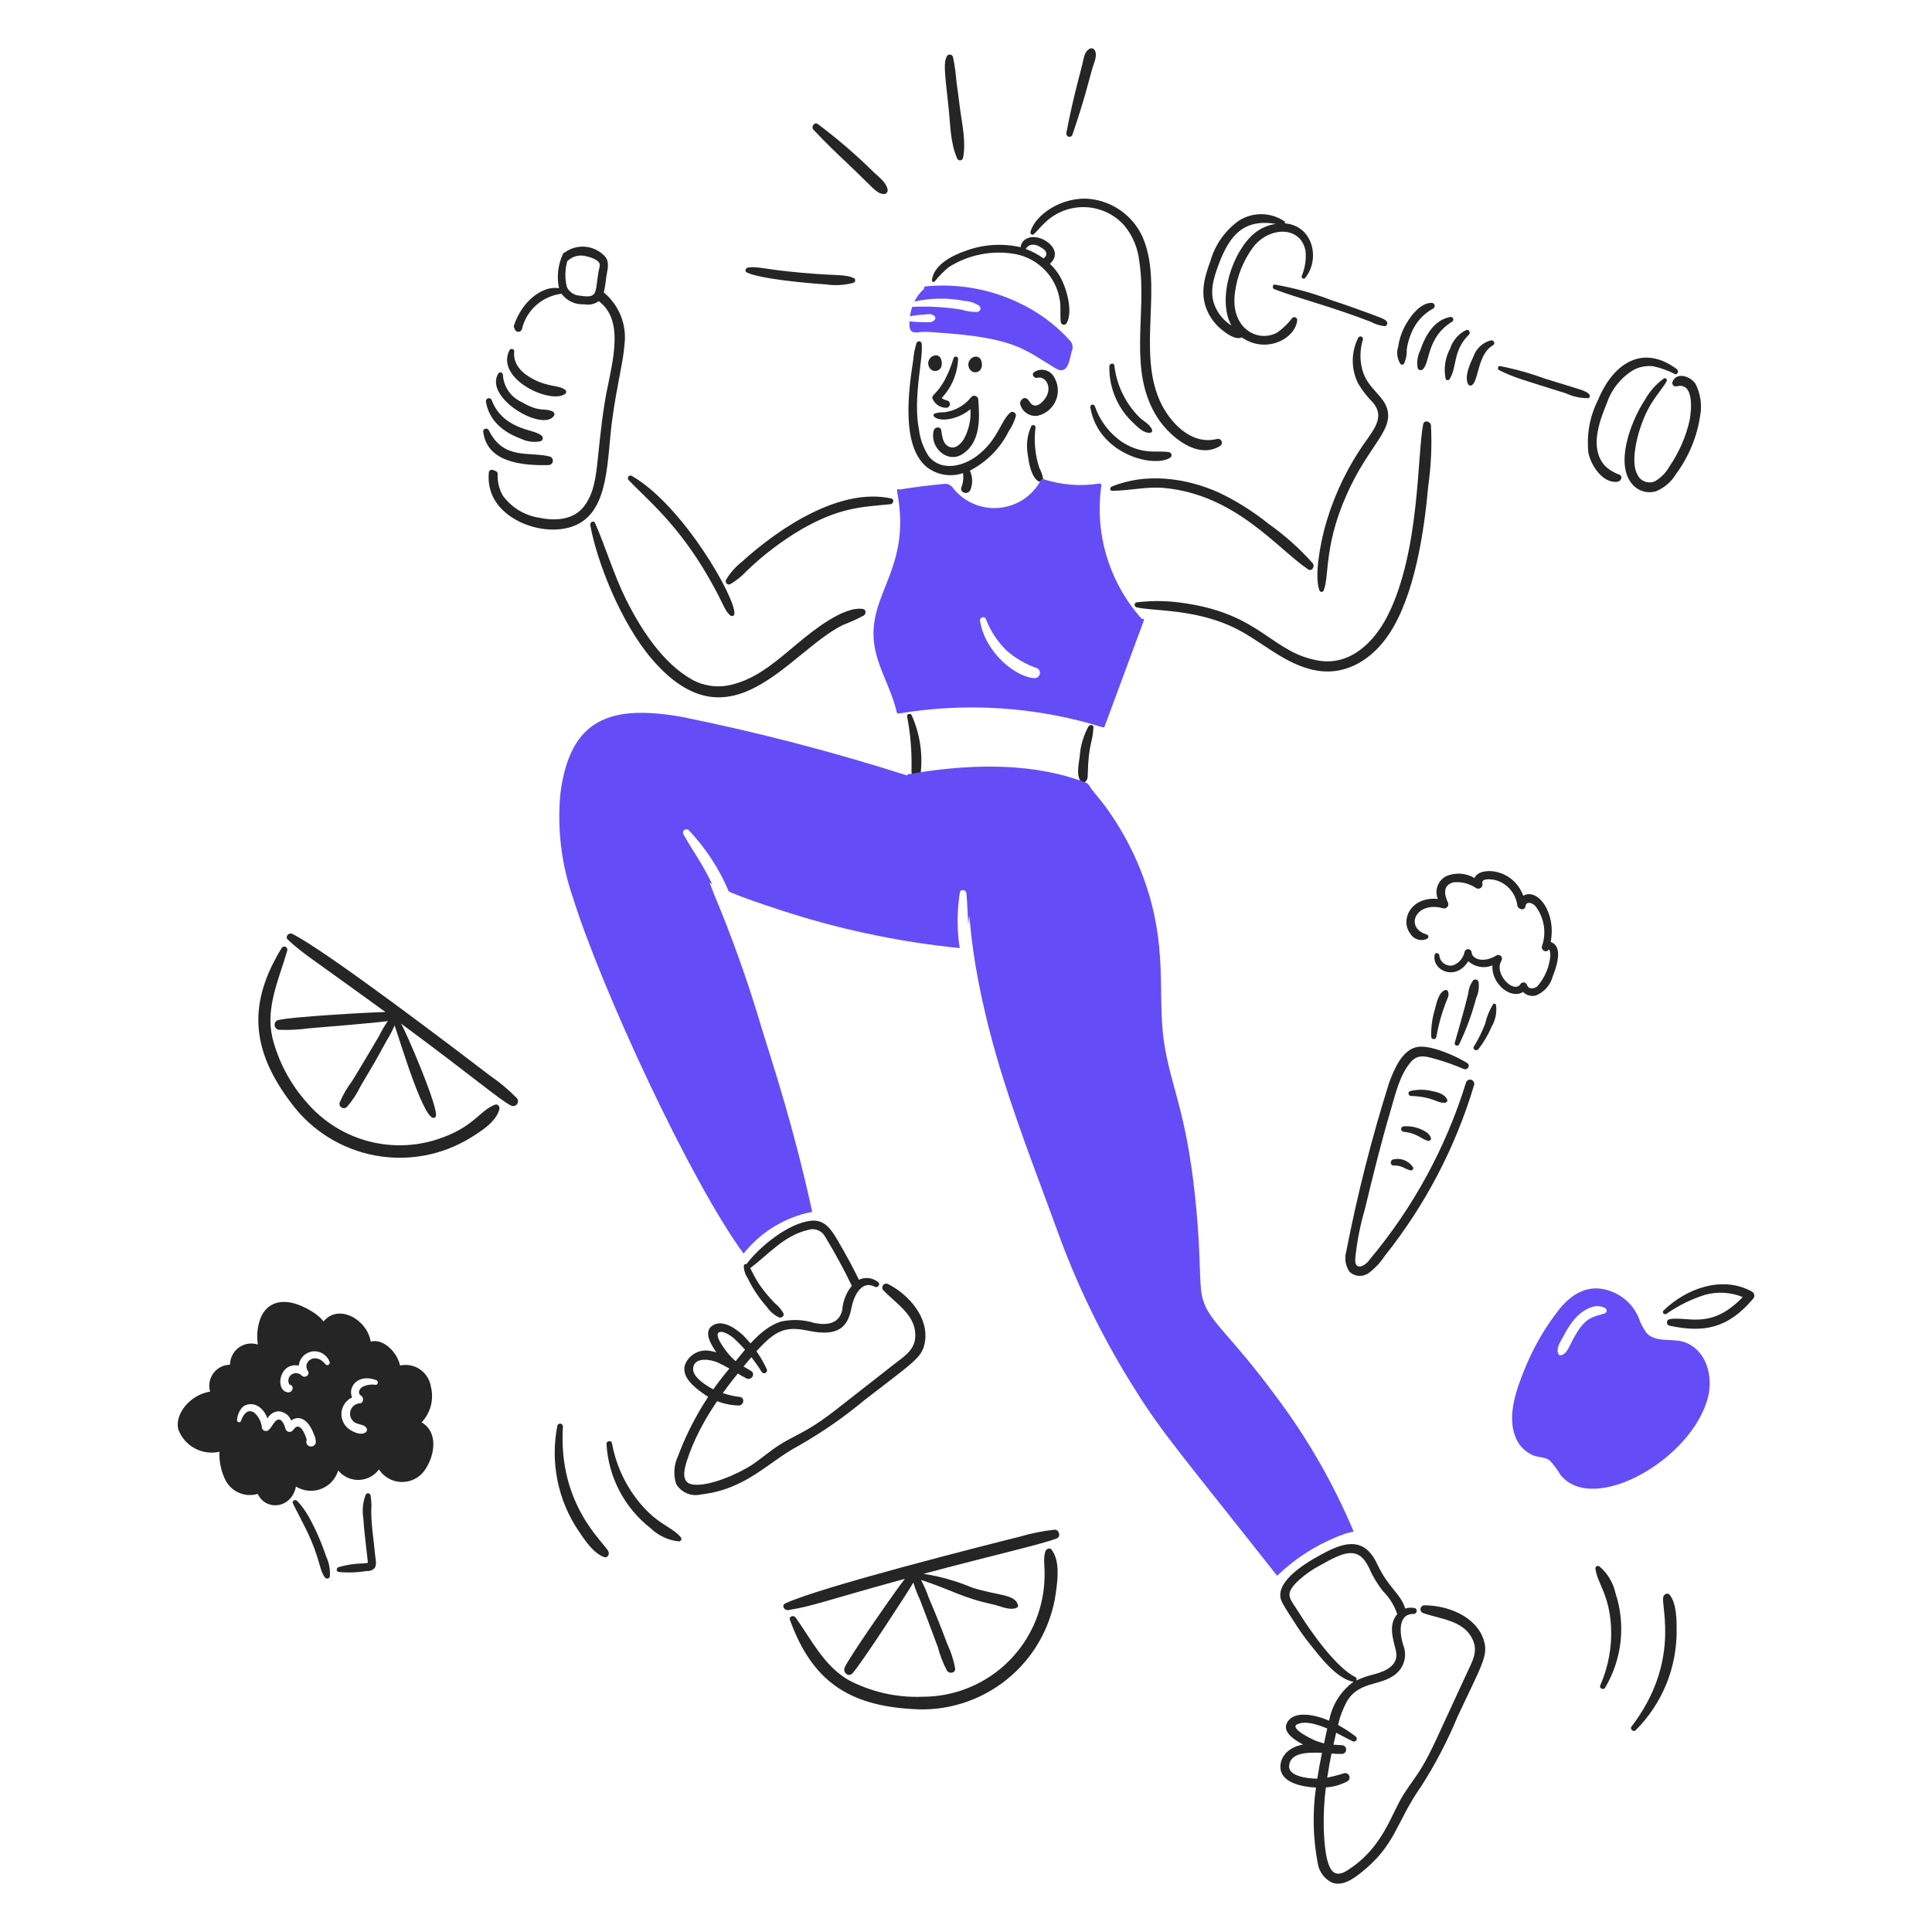 <svg width="120" height="120" viewBox="0 0 120 120" fill="none" xmlns="http://www.w3.org/2000/svg">
<path d="M62.722 25.647C62.109 26.239 61.972 27.327 60.688 28.31C59.827 28.966 58.468 29.311 57.688 28.343C57.359 27.843 57.151 27.274 57.078 26.68C56.684 24.643 57.378 22.203 57.244 21.32C57.234 21.288 57.216 21.261 57.191 21.239C57.167 21.218 57.136 21.205 57.104 21.201C57.072 21.197 57.039 21.202 57.01 21.216C56.98 21.23 56.956 21.252 56.939 21.28C56.824 21.619 56.753 21.971 56.727 22.327C56.421 24.301 55.968 27.7 57.567 29.012C57.881 29.256 58.25 29.417 58.642 29.483C59.034 29.548 59.436 29.515 59.812 29.387C59.858 29.683 59.824 29.986 59.714 30.265C59.594 30.625 60.145 30.762 60.277 30.417C60.352 30.227 60.387 30.024 60.381 29.821C60.375 29.617 60.327 29.417 60.241 29.232C61.29 28.692 62.139 27.83 62.662 26.772C62.851 26.493 62.997 26.187 63.093 25.864C63.106 25.817 63.104 25.767 63.085 25.721C63.067 25.675 63.034 25.637 62.992 25.612C62.949 25.587 62.9 25.577 62.851 25.584C62.802 25.59 62.757 25.612 62.722 25.647Z" fill="#252525"/>
<path d="M65.438 23.368C65.377 23.269 65.295 23.184 65.2 23.118C65.104 23.052 64.996 23.006 64.882 22.983C64.767 22.96 64.65 22.96 64.536 22.984C64.422 23.008 64.314 23.055 64.219 23.122C64.046 23.26 64.239 23.513 64.425 23.467C64.98 23.328 65.424 24.134 64.862 24.825C64.699 25.026 64.412 25.295 64.142 25.15C63.943 25.043 63.943 24.818 63.711 24.73C63.551 24.67 63.303 24.905 63.373 25.133C63.441 25.359 63.587 25.552 63.785 25.679C63.983 25.806 64.22 25.857 64.453 25.823C64.707 25.765 64.943 25.647 65.141 25.478C65.339 25.309 65.493 25.095 65.59 24.854C65.687 24.612 65.724 24.351 65.697 24.092C65.671 23.833 65.582 23.584 65.438 23.368Z" fill="#252525"/>
<path d="M64.55 29.053C64.288 28.243 64.209 27.385 64.319 26.541C64.318 26.51 64.308 26.48 64.288 26.456C64.269 26.431 64.243 26.414 64.213 26.406C64.183 26.398 64.152 26.399 64.123 26.41C64.094 26.422 64.07 26.442 64.054 26.468C63.803 27.02 63.727 27.635 63.835 28.231C63.901 28.728 64.025 29.531 64.445 29.861C64.565 29.954 64.81 29.914 64.789 29.715C64.743 29.484 64.662 29.261 64.55 29.053Z" fill="#252525"/>
<path d="M57.892 22.996C57.945 23.025 58.004 23.042 58.065 23.045C58.125 23.048 58.186 23.037 58.242 23.014C58.298 22.99 58.348 22.955 58.388 22.909C58.429 22.864 58.458 22.81 58.475 22.751C58.518 22.581 58.5 22.4 58.422 22.241C58.384 22.175 58.325 22.123 58.254 22.095C58.183 22.066 58.105 22.061 58.031 22.082C57.935 22.106 57.849 22.159 57.783 22.232C57.717 22.305 57.674 22.396 57.659 22.493C57.644 22.59 57.658 22.69 57.7 22.779C57.741 22.869 57.808 22.944 57.892 22.996Z" fill="#252525"/>
<path d="M60.383 23.076C60.436 23.105 60.495 23.122 60.556 23.125C60.617 23.128 60.677 23.117 60.733 23.093C60.789 23.07 60.839 23.034 60.88 22.989C60.92 22.943 60.949 22.889 60.966 22.831C61.01 22.66 60.991 22.479 60.913 22.321C60.875 22.254 60.816 22.203 60.745 22.174C60.674 22.145 60.596 22.141 60.522 22.162C60.427 22.186 60.341 22.239 60.275 22.312C60.209 22.385 60.166 22.476 60.151 22.573C60.136 22.67 60.151 22.77 60.192 22.859C60.233 22.949 60.299 23.024 60.383 23.076Z" fill="#252525"/>
<path d="M57.952 24.832C58.03 24.983 58.149 25.11 58.295 25.197C58.441 25.285 58.609 25.331 58.78 25.329C58.834 25.327 58.886 25.306 58.927 25.27C58.967 25.233 58.993 25.183 59.001 25.129C59.008 25.075 58.995 25.02 58.966 24.974C58.937 24.928 58.892 24.894 58.84 24.878C58.711 24.856 58.59 24.801 58.489 24.719C59.113 24.06 59.476 23.195 59.509 22.288C59.508 22.254 59.496 22.221 59.473 22.195C59.451 22.17 59.42 22.153 59.386 22.148C59.353 22.143 59.318 22.151 59.29 22.169C59.261 22.187 59.24 22.215 59.23 22.248C58.481 24.627 57.706 24.423 57.952 24.832Z" fill="#252525"/>
<path d="M58.64 25.607C58.448 25.6 58.255 25.625 58.07 25.68C57.748 25.823 58.31 26.294 59.396 25.912C59.717 25.801 60.016 25.633 60.277 25.415C60.32 26.061 60.177 26.706 59.866 27.275C59.659 27.599 59.299 27.953 58.892 27.719C58.543 27.517 58.52 27.076 58.462 26.719C58.421 26.473 58.066 26.513 58.004 26.719C57.701 27.734 58.819 28.838 59.794 28.196C60.913 27.459 60.856 25.983 60.761 24.817C60.759 24.764 60.74 24.713 60.707 24.672C60.674 24.631 60.629 24.601 60.578 24.587C60.527 24.573 60.473 24.575 60.424 24.594C60.375 24.613 60.333 24.646 60.304 24.691C59.889 25.201 59.293 25.529 58.64 25.607Z" fill="#252525"/>
<path d="M65.81 17.126C65.643 16.854 65.443 16.605 65.213 16.384C66.166 15.537 64.669 14.453 63.848 14.787C63.725 14.828 63.617 14.903 63.536 15.004C63.454 15.106 63.404 15.228 63.391 15.357C63.385 15.357 63.378 15.35 63.371 15.35C62.232 15.095 61.044 15.178 59.951 15.59C59.15 15.869 58.021 16.43 57.884 17.38C57.871 17.473 57.976 17.565 58.056 17.479C58.313 17.161 58.599 16.868 58.911 16.604C60.158 15.807 61.663 15.515 63.118 15.79C63.797 15.931 64.417 16.273 64.899 16.772C65.38 17.27 65.701 17.902 65.818 18.586C65.91 19.056 65.83 19.513 65.884 19.977C65.885 20.02 65.899 20.061 65.925 20.095C65.951 20.128 65.988 20.153 66.029 20.164C66.07 20.175 66.114 20.173 66.153 20.157C66.193 20.141 66.226 20.113 66.248 20.076C66.665 19.358 66.249 17.856 65.81 17.126ZM64.816 16.052C64.477 15.805 64.104 15.606 63.709 15.463C63.775 15.355 63.872 15.27 63.988 15.218C64.094 15.194 64.205 15.193 64.312 15.215C64.42 15.237 64.521 15.281 64.61 15.344C64.755 15.425 64.942 15.529 64.981 15.704C65.028 15.854 64.928 15.96 64.816 16.052Z" fill="#252525"/>
<path d="M75.596 27.263C73.987 27.679 72.635 26.223 72.038 24.892C70.62 21.72 72.3 17.58 70.925 14.628C70.627 14.013 70.179 13.483 69.623 13.086C69.066 12.69 68.419 12.44 67.74 12.36C65.978 12.163 64.266 13.356 64.003 14.414C63.996 14.441 63.998 14.471 64.009 14.497C64.02 14.524 64.04 14.546 64.064 14.56C64.089 14.574 64.118 14.58 64.146 14.576C64.175 14.573 64.201 14.56 64.222 14.54C64.469 14.303 64.673 14.03 64.937 13.798C65.271 13.483 65.664 13.238 66.094 13.078C66.524 12.919 66.982 12.847 67.44 12.868C67.898 12.889 68.347 13.002 68.761 13.2C69.175 13.399 69.544 13.678 69.847 14.023C70.367 14.663 70.687 15.442 70.768 16.262C71.263 19.475 70.009 23.056 71.914 25.976C72.641 27.09 74.37 28.581 75.784 27.698C75.832 27.668 75.867 27.621 75.884 27.566C75.901 27.512 75.897 27.453 75.875 27.401C75.852 27.349 75.812 27.306 75.761 27.281C75.71 27.256 75.651 27.25 75.596 27.263Z" fill="#252525"/>
<path d="M67.724 25.315C68.224 28.218 71.65 29.084 72.68 28.43C72.711 28.411 72.736 28.383 72.751 28.351C72.766 28.318 72.772 28.281 72.767 28.246C72.762 28.21 72.747 28.176 72.723 28.149C72.7 28.122 72.669 28.102 72.634 28.091C71.944 27.945 71.062 28.293 69.758 27.496C68.944 26.957 68.329 26.165 68.009 25.243C68.005 25.224 67.996 25.206 67.985 25.191C67.973 25.175 67.959 25.162 67.942 25.152C67.925 25.143 67.907 25.136 67.888 25.133C67.869 25.131 67.849 25.132 67.831 25.136C67.812 25.141 67.794 25.15 67.779 25.161C67.763 25.173 67.75 25.187 67.74 25.204C67.731 25.22 67.724 25.239 67.721 25.258C67.719 25.277 67.72 25.297 67.724 25.315Z" fill="#252525"/>
<path d="M68.904 22.74C68.889 23.407 69.016 24.069 69.278 24.683C69.539 25.297 69.929 25.847 70.421 26.298C70.692 26.557 71.03 26.906 71.428 26.881C71.453 26.88 71.477 26.873 71.498 26.861C71.519 26.848 71.536 26.83 71.548 26.809C71.56 26.787 71.566 26.763 71.566 26.739C71.566 26.714 71.56 26.69 71.548 26.669C71.402 26.341 71.037 26.173 70.786 25.933C69.909 25.066 69.355 23.925 69.216 22.7C69.187 22.513 68.915 22.572 68.904 22.74Z" fill="#252525"/>
<path d="M55.354 30.96C52.212 30.276 48.503 32.705 46.098 34.876C45.698 35.189 45.359 35.573 45.097 36.009C45.077 36.047 45.069 36.09 45.075 36.133C45.082 36.176 45.102 36.215 45.132 36.246C45.163 36.276 45.202 36.296 45.245 36.302C45.288 36.308 45.331 36.301 45.369 36.28C45.744 36.055 46.085 35.779 46.383 35.459C47.414 34.464 48.56 33.594 49.795 32.868C52.132 31.531 53.464 31.493 55.301 31.318C55.493 31.3 55.566 31.007 55.354 30.96Z" fill="#252525"/>
<path d="M53.605 37.825C52.398 37.63 50.492 39.176 49.603 39.912C48.343 40.953 47.065 42.149 45.429 42.529C44.616 42.734 43.755 42.627 43.017 42.229C41.178 41.216 39.796 39.077 38.869 37.2C38.113 35.67 37.641 34.044 36.961 32.483C36.88 32.297 36.632 32.443 36.661 32.609C37.084 34.927 38.577 38.708 40.491 40.937C45.393 46.648 48.998 40.484 52.357 38.817C52.803 38.649 53.236 38.452 53.656 38.227C53.797 38.136 53.804 37.86 53.605 37.825Z" fill="#252525"/>
<path d="M44.03 35.897C45.012 37.609 44.986 37.927 45.369 38.229C45.389 38.248 45.415 38.26 45.442 38.265C45.469 38.27 45.497 38.267 45.523 38.256C45.549 38.246 45.571 38.228 45.587 38.206C45.603 38.184 45.613 38.157 45.614 38.129C45.715 37.154 42.42 31.388 39.24 29.556C39.206 29.537 39.165 29.531 39.127 29.539C39.088 29.547 39.054 29.569 39.03 29.6C39.006 29.631 38.994 29.67 38.996 29.709C38.998 29.749 39.014 29.786 39.041 29.815C40.149 30.988 42.098 32.525 44.03 35.897Z" fill="#252525"/>
<path d="M56.34 44.484C56.557 45.614 56.649 46.766 56.612 47.916C56.611 47.993 56.641 48.068 56.695 48.123C56.749 48.178 56.823 48.21 56.9 48.211C56.977 48.212 57.052 48.182 57.107 48.128C57.163 48.074 57.194 48 57.195 47.923C57.314 46.722 57.115 45.511 56.618 44.411C56.554 44.285 56.323 44.34 56.34 44.484Z" fill="#252525"/>
<path d="M67.612 45.113C67.292 45.693 67.104 46.335 67.062 46.995C67.013 47.392 66.797 48.353 67.221 48.598C67.242 48.611 67.266 48.618 67.291 48.618C67.315 48.618 67.339 48.611 67.36 48.598C67.567 48.455 67.559 48.28 67.565 48.042C67.61 46.187 67.852 46.232 67.916 45.193C67.943 45.02 67.698 44.981 67.612 45.113Z" fill="#252525"/>
<path d="M54.546 79.64C54.343 79.471 54.087 79.379 53.822 79.381C53.558 79.382 53.303 79.476 53.101 79.646C52.64 80.104 52.36 80.714 52.313 81.362C52.125 82.232 51.366 82.322 50.603 82.178C49.915 81.959 49.18 81.929 48.476 82.091C47.216 82.52 46.33 83.775 45.521 84.755C44.05 86.424 42.896 88.349 42.116 90.433C41.856 90.975 41.813 91.596 41.996 92.169C42.147 92.428 42.377 92.632 42.653 92.75C42.928 92.868 43.235 92.895 43.526 92.825C46.358 92.512 47.726 90.785 49.616 89.791C51.048 88.976 52.405 88.036 53.671 86.981C56.734 84.607 57.254 84.341 57.434 83.43C57.742 81.87 56.466 80.423 55.168 79.759C55.117 79.73 55.057 79.721 54.999 79.732C54.941 79.744 54.889 79.776 54.852 79.822C54.816 79.869 54.798 79.927 54.801 79.986C54.803 80.045 54.828 80.101 54.868 80.144C55.701 81.014 57.005 81.753 56.836 83.165C56.748 83.9 56.087 84.305 55.55 84.722C51.932 87.536 51.421 88.025 50.23 88.737C49.63 89.094 48.997 89.372 48.415 89.744C47.832 90.116 47.302 90.584 46.725 90.97C45.869 91.539 44.058 92.339 43.048 92.209C42.259 92.108 42.5 91.243 42.67 90.718C43.473 88.24 45.1 86.124 46.798 84.145C48.188 82.525 48.826 82.37 50.243 82.661C52.054 83.033 52.66 82.436 52.883 81.244C53.003 80.607 53.453 79.474 54.323 79.918C54.493 80.031 54.72 79.784 54.546 79.64Z" fill="#252525"/>
<path d="M47.629 85.046C47.262 84.258 46.759 83.541 46.144 82.927C45.692 82.507 44.837 81.903 44.216 82.357C43.631 82.784 44.295 83.722 44.594 84.132C45.052 84.768 45.663 85.278 46.37 85.616C46.68 85.765 46.953 85.324 46.641 85.146C45.874 84.707 45.025 84.058 44.137 83.914C43.806 83.84 43.46 83.891 43.165 84.056C42.869 84.221 42.644 84.488 42.533 84.808C42.347 85.528 43.09 86.133 43.607 86.504C44.267 87.007 45.07 87.285 45.9 87.3C46.192 87.287 46.284 86.83 45.973 86.77C45.392 86.699 44.826 86.537 44.296 86.29C43.891 86.074 43.036 85.562 43.051 85.03C43.07 84.242 44.158 84.43 44.608 84.64C45.211 84.924 45.787 85.289 46.364 85.62C46.456 85.461 46.549 85.309 46.635 85.15C46.154 84.924 45.72 84.609 45.356 84.222C45.176 84.03 44.264 82.902 44.681 82.744C44.926 82.653 45.338 82.934 45.529 83.076C46.22 83.707 46.822 84.429 47.318 85.223C47.344 85.258 47.382 85.283 47.425 85.292C47.468 85.301 47.513 85.294 47.551 85.272C47.59 85.251 47.619 85.216 47.633 85.174C47.647 85.132 47.645 85.087 47.629 85.046Z" fill="#252525"/>
<path d="M92.167 101.896C91.709 100.392 89.914 99.709 88.469 99.709C88.411 99.711 88.354 99.733 88.311 99.772C88.267 99.811 88.238 99.865 88.231 99.923C88.222 99.981 88.236 100.04 88.267 100.09C88.299 100.139 88.347 100.176 88.403 100.193C89.543 100.591 91.067 100.657 91.537 102.008C91.769 102.677 91.398 103.294 91.127 103.883C89.159 108.117 88.976 108.648 88.31 109.774C87.966 110.35 87.548 110.874 87.191 111.437C86.411 112.651 85.937 114.696 83.785 116.108C83.54 116.274 83.202 116.473 82.904 116.327C82.309 116.045 82.247 114.232 82.222 113.577C82.199 112.723 82.243 111.868 82.352 111.02C82.824 110.991 83.283 110.86 83.699 110.635C83.754 110.6 83.794 110.547 83.814 110.485C83.833 110.423 83.829 110.356 83.804 110.297C83.779 110.237 83.733 110.188 83.675 110.159C83.617 110.13 83.55 110.123 83.487 110.138C83.142 110.248 82.791 110.34 82.436 110.412C82.522 109.844 82.612 109.363 82.705 108.912C82.92 108.936 83.137 108.946 83.354 108.94C83.424 108.937 83.49 108.907 83.538 108.856C83.587 108.806 83.613 108.739 83.613 108.669C83.613 108.599 83.587 108.532 83.538 108.481C83.49 108.431 83.424 108.4 83.354 108.397C83.182 108.39 83.003 108.378 82.822 108.365C82.877 108.117 82.934 107.87 82.992 107.624C83.33 107.796 83.661 107.984 84.004 108.145C84.044 108.17 84.092 108.178 84.137 108.167C84.183 108.156 84.222 108.128 84.247 108.088C84.272 108.048 84.279 108 84.269 107.955C84.258 107.909 84.229 107.87 84.19 107.845C83.848 107.584 83.487 107.348 83.11 107.141C83.224 106.622 83.413 106.123 83.671 105.659C84.494 104.291 85.985 104.811 86.905 103.771C87.091 103.549 87.212 103.279 87.254 102.993C87.297 102.706 87.259 102.413 87.145 102.147C86.953 101.511 86.785 100.227 87.805 100.246C88.017 100.246 88.076 99.921 87.865 99.881C87.672 99.839 87.471 99.849 87.283 99.911C86.991 98.965 86.248 98.655 85.543 97.151C84.869 95.716 83.899 95.627 82.468 96.343C81.464 96.85 79.528 97.937 79.52 99.059C79.513 99.405 79.64 99.594 80.587 101.054C80.845 101.451 81.13 101.829 81.427 102.2C82.018 102.943 83.029 104.272 84.067 104.462C83.273 105.043 82.731 105.905 82.554 106.873C81.702 106.508 80.347 106.203 79.936 107.011C79.629 107.605 80.456 108.103 80.939 108.358C79.946 108.524 79.476 109.198 79.532 109.84C79.615 110.729 80.861 110.986 81.737 111.029C81.515 112.584 81.551 114.165 81.844 115.709C81.88 115.971 81.981 116.22 82.137 116.434C82.293 116.648 82.5 116.82 82.738 116.935C83.374 117.16 83.984 116.743 84.467 116.371C86.733 114.598 86.679 113.208 88.291 110.925C89.166 109.551 89.92 108.103 90.544 106.598C92.032 103.417 92.454 102.832 92.167 101.896ZM80.684 100.173C80.138 99.292 79.757 99.078 80.525 98.291C80.968 97.858 81.474 97.494 82.025 97.211C83.41 96.431 84.362 95.957 85.033 97.384C85.257 97.899 85.546 98.383 85.895 98.824C86.299 99.226 86.604 99.718 86.785 100.258C86.18 100.968 86.57 101.909 86.71 102.574C86.882 103.421 86.087 103.793 85.405 103.978C85.003 104.074 84.611 104.208 84.235 104.378C84.247 104.361 84.256 104.342 84.26 104.321C84.264 104.3 84.263 104.278 84.258 104.258C84.253 104.237 84.243 104.218 84.229 104.202C84.215 104.185 84.198 104.172 84.179 104.164C82.98 103.576 81.385 101.3 80.684 100.173ZM80.564 107.104C81.086 106.843 81.889 107.136 82.437 107.362C82.364 107.677 82.301 107.989 82.238 108.287C82.063 108.24 81.889 108.182 81.718 108.118C81.499 108.038 80.081 107.349 80.565 107.104H80.564ZM80.068 109.684C80.139 108.811 81.304 108.844 82.113 108.87C82.001 109.402 81.901 109.937 81.82 110.475C81.202 110.48 80.022 110.321 80.068 109.68L80.068 109.684Z" fill="#252525"/>
<path d="M46.2 78.6C46.195 78.876 46.276 79.147 46.432 79.375C46.748 80.031 47.154 80.64 47.638 81.184C47.828 81.468 48.094 81.693 48.406 81.833C48.545 81.872 48.725 81.727 48.665 81.575C48.519 81.321 48.325 81.097 48.095 80.915C46.64 79.375 46.795 78.815 46.379 78.529C46.363 78.519 46.345 78.513 46.326 78.512C46.308 78.51 46.289 78.513 46.272 78.52C46.254 78.527 46.239 78.537 46.226 78.551C46.214 78.565 46.205 78.582 46.2 78.6Z" fill="#252525"/>
<path d="M46.601 78.766C47.752 77.894 48.695 76.749 50.166 76.4C50.356 76.33 50.565 76.328 50.756 76.394C50.948 76.459 51.111 76.588 51.22 76.76C51.861 77.814 52.45 78.9 52.982 80.013C53.141 80.338 53.619 80.052 53.466 79.728C53.038 78.828 52.559 77.945 52.054 77.084C51.658 76.408 51.246 75.719 50.351 75.824C48.904 75.996 47.131 77.482 46.363 78.521C46.256 78.665 46.462 78.871 46.601 78.766Z" fill="#252525"/>
<path d="M65.498 95.012C64.762 95.093 64.035 95.239 63.325 95.449C60.985 96.032 50.989 98.565 48.775 99.589C48.517 99.709 48.715 100.045 48.955 100.006C50.54 99.754 51.226 99.425 56.203 98.065C55.809 98.539 52.764 102.892 52.466 103.564C52.334 103.864 52.684 104.206 52.946 103.936C53.443 103.418 56.498 98.723 56.73 98.296C56.842 98.665 56.981 99.026 57.147 99.376C57.337 99.874 58.075 101.814 58.247 102.291C58.38 102.807 58.574 103.305 58.823 103.775C58.963 103.981 59.351 103.928 59.327 103.636C59.234 103.113 59.071 102.605 58.843 102.125C58.4 100.942 58.025 100.025 57.684 99.23C57.553 98.851 57.393 98.483 57.204 98.13C59.169 98.772 59.712 99.229 61.683 99.654C62.107 99.745 62.698 100.047 63.123 99.872C63.162 99.862 63.194 99.836 63.215 99.802C63.234 99.767 63.24 99.726 63.229 99.687C63.028 98.995 61.966 99.121 60.38 98.607C59.411 98.201 58.397 97.914 57.359 97.753C61.479 96.647 64.844 95.886 65.639 95.552C65.92 95.437 65.777 94.993 65.498 95.012Z" fill="#252525"/>
<path d="M64.935 96.35C64.743 96.896 64.968 97.325 64.842 98.57C64.655 100.441 63.779 102.175 62.384 103.435C60.989 104.695 59.175 105.391 57.295 105.388C55.689 105.452 54.095 105.089 52.675 104.335C51.164 103.44 50.401 101.846 49.415 100.465C49.295 100.299 48.985 100.392 49.064 100.611C50.431 104.4 52.693 105.914 56.63 106.15C58.762 106.313 60.875 105.657 62.538 104.314C64.202 102.972 65.29 101.046 65.582 98.928C65.694 98.107 65.849 96.944 65.31 96.245C65.206 96.106 64.987 96.204 64.935 96.35Z" fill="#252525"/>
<path d="M32.1 68.204C31.583 67.681 31.017 67.208 30.41 66.793C28.525 65.345 20.277 59.063 18.16 58.007C17.934 57.895 17.68 58.18 17.881 58.367C18.847 59.267 19.217 59.422 23.941 62.86C23.45 62.851 18.09 63.143 17.263 63.363C17.195 63.386 17.138 63.432 17.101 63.493C17.064 63.553 17.049 63.625 17.058 63.696C17.067 63.766 17.101 63.831 17.153 63.88C17.204 63.929 17.271 63.958 17.342 63.963C17.96 63.987 18.579 63.956 19.191 63.87C19.964 63.806 23.548 63.516 24.087 63.419C23.882 63.714 23.701 64.024 23.544 64.347C23.272 64.817 22.159 66.687 21.868 67.15C21.555 67.564 21.294 68.016 21.092 68.495C21.078 68.552 21.083 68.612 21.106 68.666C21.129 68.72 21.169 68.765 21.219 68.795C21.27 68.825 21.328 68.837 21.387 68.831C21.445 68.825 21.5 68.8 21.543 68.76C21.886 68.368 22.173 67.931 22.397 67.461C23.274 65.981 23.267 66.007 24.017 64.632C24.207 64.332 24.37 64.018 24.508 63.691C24.808 64.501 26.46 70.15 27.059 69.363C27.338 68.995 25.167 63.954 24.905 63.572C29.62 67.059 30.989 68.281 31.745 68.672C31.808 68.701 31.878 68.708 31.945 68.692C32.012 68.675 32.071 68.637 32.113 68.582C32.154 68.527 32.176 68.459 32.173 68.391C32.171 68.322 32.145 68.256 32.1 68.204Z" fill="#252525"/>
<path d="M30.746 68.615C29.759 68.986 29.434 70.039 27.135 70.775C25.724 71.227 24.212 71.255 22.784 70.857C21.357 70.459 20.078 69.652 19.105 68.535C18.048 67.366 17.295 65.956 16.912 64.427C16.492 62.526 17.336 60.812 17.846 59.027C17.856 58.983 17.851 58.936 17.83 58.896C17.809 58.855 17.774 58.823 17.732 58.806C17.69 58.788 17.643 58.786 17.599 58.8C17.556 58.814 17.519 58.843 17.495 58.882C15.44 62.236 15.496 65.15 18.144 68.588C19.402 70.248 21.232 71.38 23.278 71.765C25.324 72.151 27.44 71.763 29.216 70.675C29.863 70.276 30.816 69.684 31.016 68.9C31.061 68.733 30.919 68.55 30.746 68.615Z" fill="#252525"/>
<path d="M34.62 88.545C34.396 89.673 34.398 90.835 34.627 91.962C34.855 93.089 35.306 94.16 35.951 95.111C36.324 95.667 36.872 96.491 37.528 96.715C37.741 96.787 37.866 96.542 37.793 96.37C37.565 95.83 34.651 93.523 34.964 88.598C34.964 88.556 34.949 88.515 34.922 88.484C34.894 88.452 34.856 88.431 34.815 88.424C34.773 88.418 34.731 88.427 34.695 88.449C34.659 88.471 34.633 88.505 34.62 88.545Z" fill="#252525"/>
<path d="M37.67 89.678C37.726 90.694 37.998 91.687 38.469 92.59C38.94 93.493 39.598 94.284 40.4 94.912C40.88 95.378 41.503 95.67 42.169 95.741C42.199 95.74 42.228 95.73 42.253 95.713C42.278 95.696 42.298 95.672 42.309 95.644C42.321 95.616 42.325 95.586 42.32 95.556C42.315 95.526 42.302 95.498 42.281 95.476C41.66 94.756 40.748 94.696 39.505 93.057C38.745 92.046 38.231 90.87 38.005 89.625C37.975 89.446 37.663 89.486 37.67 89.678Z" fill="#252525"/>
<path d="M101.595 107.468C102.407 106.656 103.05 105.691 103.487 104.628C103.923 103.566 104.145 102.428 104.14 101.279C104.14 100.61 104.14 99.621 103.715 99.067C103.577 98.887 103.337 99.027 103.304 99.206C103.184 99.866 104.352 103.306 101.33 107.249C101.22 107.396 101.449 107.607 101.595 107.468Z" fill="#252525"/>
<path d="M99.694 104.831C100.215 103.956 100.543 102.979 100.655 101.966C100.767 100.953 100.661 99.928 100.343 98.96C100.201 98.306 99.847 97.717 99.336 97.285C99.31 97.268 99.28 97.259 99.25 97.26C99.219 97.26 99.189 97.269 99.164 97.286C99.139 97.303 99.119 97.326 99.106 97.355C99.094 97.383 99.091 97.413 99.096 97.444C99.223 98.363 99.944 99.02 100.063 101.002C100.133 102.265 99.903 103.527 99.394 104.686C99.31 104.858 99.593 104.996 99.694 104.831Z" fill="#252525"/>
<path d="M18.436 93.209C18.337 93.116 18.132 93.209 18.19 93.355C18.325 93.695 18.935 94.758 19.316 95.654C19.899 97.021 19.856 97.579 20.198 98C20.22 98.021 20.247 98.037 20.276 98.044C20.306 98.052 20.337 98.052 20.366 98.044C20.396 98.036 20.423 98.02 20.444 97.999C20.466 97.977 20.481 97.95 20.489 97.921C20.521 97.492 20.441 97.063 20.258 96.675C19.933 95.7 19.21 93.941 18.436 93.209Z" fill="#252525"/>
<path d="M23.299 96.582C23.203 95.535 23.059 94.789 23.059 93.779C23.084 93.474 23.068 93.166 23.012 92.865C23.003 92.835 22.986 92.809 22.962 92.788C22.939 92.768 22.91 92.755 22.879 92.751C22.848 92.747 22.817 92.752 22.788 92.765C22.76 92.778 22.737 92.799 22.72 92.825C22.537 93.295 22.484 93.805 22.568 94.303C22.616 95.227 22.856 96.93 22.846 97.072C22.75 97.092 22.653 97.103 22.555 97.105C22.037 97.116 21.522 97.194 21.024 97.337C20.899 97.385 20.858 97.603 21.024 97.637C21.612 97.694 22.204 97.674 22.787 97.577C22.878 97.586 22.97 97.574 23.055 97.54C23.14 97.507 23.216 97.454 23.277 97.385C23.416 97.174 23.32 96.807 23.299 96.582Z" fill="#252525"/>
<path d="M26.188 88.346C26.465 88.052 26.663 87.692 26.763 87.3C26.862 86.909 26.861 86.498 26.758 86.107C26.723 85.894 26.645 85.69 26.528 85.509C26.412 85.327 26.26 85.171 26.081 85.05C25.903 84.929 25.701 84.846 25.489 84.805C25.277 84.765 25.06 84.768 24.849 84.815C24.669 83.966 23.776 83.112 23.027 83.33C22.799 81.95 21.023 80.947 20.098 82.078C19.905 81.84 19.672 81.637 19.409 81.478C17.609 80.348 16.406 80.903 16.09 82.154C15.969 82.597 15.944 83.06 16.017 83.512C15.819 83.448 15.609 83.431 15.403 83.463C15.197 83.496 15.002 83.576 14.834 83.698C14.665 83.82 14.528 83.98 14.433 84.166C14.338 84.351 14.288 84.556 14.288 84.764C14.087 84.767 13.889 84.816 13.709 84.907C13.53 84.999 13.375 85.131 13.255 85.292C13.135 85.454 13.054 85.641 13.018 85.839C12.982 86.037 12.993 86.241 13.049 86.434C11.766 86.642 10.84 87.87 11.074 88.78C11.259 89.283 11.62 89.701 12.091 89.957C12.562 90.213 13.109 90.289 13.632 90.171C13.602 90.804 13.741 91.433 14.036 91.993C14.226 92.33 14.525 92.593 14.884 92.737C15.242 92.882 15.64 92.9 16.01 92.788C16.501 93.865 18.11 93.715 18.382 92.331C18.613 92.474 18.874 92.563 19.145 92.589C19.415 92.615 19.688 92.578 19.942 92.481C20.196 92.384 20.424 92.23 20.609 92.031C20.793 91.831 20.929 91.591 21.006 91.331C21.16 91.52 21.356 91.672 21.578 91.774C21.8 91.876 22.042 91.927 22.286 91.921C22.531 91.915 22.77 91.853 22.987 91.741C23.204 91.628 23.392 91.467 23.537 91.271C23.69 91.504 23.896 91.696 24.139 91.832C24.382 91.968 24.655 92.042 24.933 92.049C25.211 92.056 25.487 91.996 25.737 91.873C25.986 91.75 26.202 91.568 26.366 91.343C27.051 90.364 27.208 88.924 26.188 88.346ZM19.615 89.618C19.601 89.671 19.573 89.719 19.535 89.758C19.496 89.796 19.448 89.823 19.395 89.837C19.343 89.85 19.287 89.85 19.235 89.835C19.183 89.819 19.135 89.791 19.098 89.751C19.059 89.71 19.034 89.659 19.025 89.603C19.017 89.547 19.026 89.49 19.052 89.44C18.973 89.14 18.746 88.558 18.455 88.611C18.343 88.632 18.238 88.784 18.17 88.863C18.138 88.895 18.098 88.918 18.054 88.93C18.01 88.942 17.964 88.942 17.92 88.931C17.875 88.92 17.835 88.897 17.802 88.865C17.77 88.834 17.746 88.794 17.733 88.75C17.67 88.518 17.479 87.985 17.156 88.234C16.97 88.378 16.879 88.645 16.699 88.81C16.667 88.842 16.628 88.865 16.584 88.876C16.541 88.888 16.495 88.888 16.452 88.877C16.408 88.865 16.369 88.843 16.337 88.811C16.305 88.78 16.281 88.741 16.269 88.697C16.256 88.509 16.204 88.326 16.117 88.159C16.031 87.991 15.911 87.843 15.765 87.724C15.349 87.484 15.094 87.895 14.97 88.247C14.961 88.279 14.94 88.307 14.911 88.324C14.882 88.341 14.847 88.345 14.815 88.336C14.782 88.328 14.755 88.306 14.738 88.277C14.721 88.248 14.716 88.213 14.725 88.181C14.747 87.893 14.864 87.62 15.056 87.406C15.449 87.057 16.243 87.127 16.613 88.101C16.68 87.973 16.78 87.864 16.902 87.786C17.024 87.709 17.164 87.664 17.309 87.657C17.479 87.668 17.642 87.728 17.779 87.829C17.917 87.93 18.022 88.068 18.084 88.227C18.7 87.807 19.231 88.347 19.489 89.075C19.577 89.242 19.62 89.43 19.615 89.618ZM20.224 84.748C19.59 83.933 18.751 84.592 19.124 85.153C19.283 85.393 18.939 85.633 18.747 85.444C18.697 85.39 18.636 85.349 18.568 85.322C18.5 85.294 18.427 85.283 18.353 85.288C18.28 85.293 18.209 85.315 18.145 85.351C18.082 85.387 18.027 85.437 17.985 85.497C17.949 85.555 17.926 85.619 17.915 85.686C17.905 85.754 17.908 85.822 17.925 85.888C17.943 85.942 17.978 85.988 18.025 86.021C18.301 86.066 18.179 86.54 17.852 86.478C17.059 86.326 17.352 84.586 18.554 84.821C18.577 84.597 18.676 84.387 18.834 84.227C18.992 84.066 19.2 83.964 19.424 83.938C19.648 83.912 19.874 83.962 20.065 84.082C20.256 84.202 20.4 84.383 20.474 84.596C20.484 84.628 20.483 84.662 20.471 84.694C20.459 84.725 20.437 84.752 20.409 84.769C20.38 84.787 20.346 84.794 20.313 84.79C20.279 84.786 20.248 84.772 20.224 84.748ZM23.318 86.014C23.04 85.969 22.754 86.016 22.504 86.146C22.317 86.271 22.184 86.546 22.431 86.69C22.603 86.79 22.597 87.128 22.371 87.16C22.211 87.165 22.058 87.228 21.942 87.338C21.826 87.449 21.755 87.599 21.742 87.758C21.73 87.918 21.777 88.077 21.875 88.204C21.973 88.33 22.114 88.417 22.272 88.445C22.444 88.505 22.622 88.513 22.742 88.664C22.954 88.93 22.52 89.293 21.768 88.823C21.588 88.717 21.442 88.563 21.343 88.379C21.244 88.195 21.197 87.988 21.207 87.78C21.218 87.571 21.285 87.37 21.401 87.196C21.517 87.023 21.679 86.885 21.868 86.796C21.586 86.146 22.233 85.296 23.372 85.723C23.511 85.774 23.504 86.027 23.318 86.014Z" fill="#252525"/>
<path d="M91.054 67.25C89.807 71.281 87.767 75.023 85.054 78.255C84.926 78.447 84.737 78.59 84.517 78.659C84.173 78.708 84.165 78.388 84.179 78.136C84.285 77.118 84.482 76.111 84.769 75.128C85.271 73.054 85.779 70.979 86.386 68.933C86.682 67.932 86.945 66.724 87.664 65.924C88.113 65.426 88.698 65.645 89.261 65.804C89.821 65.966 90.37 66.163 90.904 66.394C91.15 66.499 91.362 66.175 91.123 66.023C90.431 65.584 88.879 64.906 88.075 65.023C87.094 65.164 86.588 66.426 86.286 67.235C85.201 70.674 84.312 74.171 83.623 77.711C83.559 77.926 83.543 78.153 83.578 78.376C83.612 78.598 83.695 78.81 83.821 78.996C83.974 79.138 84.169 79.225 84.376 79.244C84.584 79.263 84.792 79.213 84.968 79.102C85.38 78.802 85.735 78.43 86.014 78.002C88.526 74.853 90.409 71.249 91.56 67.388C91.578 67.321 91.569 67.249 91.535 67.189C91.5 67.128 91.443 67.084 91.376 67.066C91.309 67.047 91.237 67.056 91.177 67.091C91.116 67.126 91.072 67.183 91.054 67.25Z" fill="#252525"/>
<path d="M89.76 68.489C89.784 68.488 89.807 68.482 89.828 68.469C89.848 68.457 89.865 68.44 89.877 68.42C89.889 68.399 89.896 68.376 89.896 68.352C89.897 68.328 89.891 68.305 89.88 68.284C89.704 67.917 89.22 67.823 88.853 67.747C88.436 67.66 88.006 67.667 87.593 67.766C87.42 67.805 87.467 68.066 87.632 68.071C89.08 68.125 89.257 68.549 89.76 68.489Z" fill="#252525"/>
<path d="M88.748 70.86C88.769 70.86 88.789 70.855 88.808 70.846C88.826 70.836 88.842 70.823 88.855 70.806C88.867 70.789 88.875 70.77 88.878 70.749C88.882 70.729 88.88 70.708 88.874 70.688C88.807 70.397 88.469 70.231 88.218 70.125C87.891 69.99 87.537 69.933 87.184 69.959C87.141 69.962 87.101 69.981 87.071 70.012C87.041 70.044 87.025 70.085 87.025 70.128C87.025 70.171 87.041 70.213 87.071 70.244C87.101 70.276 87.141 70.295 87.184 70.297C88.102 70.39 88.374 70.843 88.748 70.86Z" fill="#252525"/>
<path d="M86.568 72.007C86.328 72.033 86.316 72.399 86.568 72.391C86.754 72.385 86.94 72.419 87.112 72.491C87.267 72.573 87.428 72.642 87.595 72.696C87.694 72.718 87.818 72.625 87.775 72.516C87.651 72.317 87.468 72.162 87.252 72.071C87.036 71.98 86.797 71.958 86.568 72.007Z" fill="#252525"/>
<path d="M89.212 64.408C89.34 63.67 89.541 62.946 89.812 62.248C89.9 62.03 90.026 61.828 89.944 61.598C89.934 61.56 89.91 61.528 89.876 61.508C89.842 61.488 89.802 61.483 89.764 61.492C89.344 61.635 89.216 62.347 89.115 62.725C88.955 63.255 88.881 63.807 88.896 64.361C88.893 64.382 88.894 64.403 88.899 64.423C88.904 64.443 88.913 64.462 88.926 64.479C88.938 64.496 88.954 64.51 88.972 64.521C88.99 64.532 89.01 64.539 89.03 64.542C89.051 64.545 89.072 64.544 89.093 64.539C89.113 64.534 89.132 64.525 89.149 64.512C89.166 64.5 89.18 64.484 89.191 64.466C89.201 64.448 89.209 64.428 89.212 64.408Z" fill="#252525"/>
<path d="M90.629 64.871C91.076 63.94 91.433 62.968 91.696 61.969C91.836 61.66 91.885 61.317 91.835 60.982C91.825 60.948 91.806 60.918 91.781 60.894C91.755 60.87 91.724 60.853 91.691 60.844C91.657 60.836 91.621 60.836 91.587 60.845C91.554 60.854 91.523 60.871 91.498 60.896C91.325 61.132 91.221 61.412 91.198 61.704C90.928 62.822 90.428 64.516 90.358 64.764C90.348 64.799 90.352 64.836 90.368 64.869C90.384 64.901 90.412 64.926 90.445 64.939C90.479 64.953 90.516 64.953 90.55 64.941C90.584 64.928 90.612 64.903 90.629 64.871Z" fill="#252525"/>
<path d="M92.737 62.373C92.505 62.754 92.338 63.17 92.24 63.605C92.052 64.089 91.821 64.555 91.55 64.997C91.437 65.182 91.709 65.321 91.829 65.163C92.158 64.738 92.432 64.273 92.644 63.778C92.884 63.369 92.982 62.891 92.922 62.42C92.917 62.401 92.907 62.384 92.893 62.37C92.879 62.356 92.862 62.346 92.843 62.342C92.824 62.337 92.804 62.337 92.786 62.343C92.767 62.348 92.75 62.359 92.737 62.373Z" fill="#252525"/>
<path d="M96.314 58.51C96.674 56.682 95.509 55.13 94.612 55.635C93.979 53.909 91.886 53.796 91.584 54.535C91.318 54.377 91.018 54.285 90.709 54.266C90.4 54.248 90.091 54.304 89.808 54.429C89.566 54.56 89.38 54.776 89.287 55.035C89.194 55.294 89.201 55.579 89.305 55.834C87.622 55.675 86.952 57.146 87.595 57.987C87.698 58.165 87.866 58.296 88.063 58.354C88.26 58.412 88.472 58.392 88.655 58.298C88.678 58.284 88.697 58.264 88.708 58.24C88.72 58.215 88.724 58.188 88.72 58.161C88.717 58.135 88.706 58.11 88.688 58.089C88.671 58.069 88.648 58.054 88.622 58.046C87.206 57.626 87.932 55.936 89.636 56.417C89.685 56.429 89.737 56.426 89.784 56.41C89.832 56.393 89.874 56.363 89.905 56.323C89.936 56.283 89.954 56.235 89.958 56.184C89.962 56.134 89.951 56.083 89.927 56.039C89.693 55.55 89.623 54.979 90.265 54.806C90.768 54.748 91.275 54.877 91.69 55.166C91.734 55.191 91.785 55.202 91.836 55.199C91.887 55.195 91.936 55.177 91.977 55.146C92.017 55.115 92.048 55.073 92.066 55.025C92.083 54.977 92.086 54.925 92.074 54.875C91.987 54.504 92.723 54.622 92.902 54.67C93.252 54.77 93.565 54.97 93.802 55.245C94.04 55.521 94.192 55.859 94.241 56.22C94.268 56.485 94.703 56.604 94.751 56.286C94.803 55.935 95.188 56.094 95.351 56.26C95.627 56.61 95.811 57.025 95.884 57.466C95.958 57.906 95.919 58.358 95.771 58.78C95.703 58.998 96.016 59.2 96.168 59.012C96.288 58.866 96.301 59.356 96.294 59.376C96.229 60.075 95.946 60.735 95.486 61.264C95.301 61.411 94.942 61.477 94.85 61.185C94.837 61.142 94.812 61.104 94.778 61.075C94.743 61.046 94.702 61.027 94.657 61.022C94.613 61.016 94.567 61.023 94.527 61.043C94.487 61.062 94.453 61.093 94.43 61.132C94.035 61.738 92.756 60.497 93.263 59.654C93.288 59.611 93.297 59.561 93.291 59.511C93.284 59.462 93.261 59.416 93.226 59.38C93.191 59.345 93.145 59.322 93.095 59.316C93.046 59.309 92.996 59.319 92.952 59.343C92.134 59.845 91.443 59.564 91.408 59.171C91.407 59.118 91.387 59.067 91.352 59.027C91.316 58.987 91.268 58.962 91.215 58.954C91.163 58.947 91.109 58.959 91.064 58.987C91.02 59.016 90.987 59.06 90.971 59.111C90.934 59.302 90.849 59.481 90.723 59.63C90.597 59.778 90.434 59.892 90.251 59.959C90.155 59.982 90.054 59.983 89.957 59.964C89.859 59.944 89.767 59.904 89.686 59.846C89.606 59.788 89.538 59.713 89.489 59.627C89.44 59.54 89.409 59.444 89.4 59.345C89.393 59.186 89.141 59.133 89.108 59.306C88.928 60.292 90.428 60.963 91.196 59.703C91.396 59.884 91.644 60.004 91.91 60.05C92.177 60.096 92.451 60.065 92.7 59.962C92.605 61.069 93.835 62.111 94.595 61.612C94.696 61.713 94.822 61.787 94.96 61.826C95.098 61.865 95.243 61.869 95.383 61.837C95.635 61.739 95.861 61.584 96.043 61.384C96.225 61.184 96.357 60.944 96.43 60.684C96.731 59.936 97.08 58.757 96.314 58.51Z" fill="#252525"/>
<path d="M108.811 80.223C106.995 79.203 104.731 80.026 103.331 81.396C103.201 81.524 103.371 81.688 103.504 81.608C104.239 81.093 105.048 80.693 105.904 80.422C106.678 80.21 107.5 80.26 108.244 80.562C106.285 82.619 104.833 81.749 103.72 81.932C103.671 81.938 103.625 81.96 103.591 81.996C103.557 82.033 103.537 82.08 103.534 82.129C103.532 82.179 103.547 82.228 103.578 82.267C103.608 82.306 103.652 82.333 103.7 82.343C105.787 82.783 107.304 82.55 108.902 80.654C108.928 80.621 108.947 80.583 108.957 80.542C108.967 80.501 108.968 80.458 108.959 80.417C108.95 80.375 108.932 80.337 108.907 80.303C108.881 80.269 108.848 80.242 108.811 80.223Z" fill="#252525"/>
<path d="M70.912 38.434C69.915 37.32 69.175 36.002 68.742 34.572C68.309 33.141 68.195 31.634 68.407 30.154C68.411 30.138 68.412 30.12 68.407 30.103C68.403 30.087 68.394 30.071 68.382 30.059C68.37 30.047 68.354 30.038 68.338 30.034C68.321 30.029 68.303 30.029 68.287 30.034C67.108 30.222 65.901 30.124 64.768 29.749C64.75 29.744 64.73 29.745 64.712 29.752C64.694 29.759 64.678 29.772 64.669 29.789C64.418 30.274 64.05 30.688 63.598 30.995C63.146 31.301 62.625 31.489 62.081 31.543C61.538 31.596 60.99 31.513 60.487 31.3C59.984 31.088 59.543 30.753 59.203 30.326C59.142 30.225 59.052 30.146 58.945 30.098C58.837 30.051 58.718 30.038 58.603 30.061C57.703 30.14 56.78 30.259 55.886 30.405C55.87 30.39 55.85 30.381 55.828 30.378C55.807 30.375 55.785 30.379 55.766 30.39C55.747 30.4 55.732 30.416 55.722 30.435C55.713 30.455 55.71 30.477 55.714 30.498C56.76 35.826 53.283 37.108 54.526 40.992C54.878 42.092 55.447 43.112 55.699 44.245C55.707 44.272 55.725 44.295 55.75 44.309C55.775 44.323 55.804 44.326 55.831 44.318C60.06 43.608 64.396 43.901 68.491 45.173C68.504 45.177 68.518 45.178 68.531 45.176C68.545 45.175 68.558 45.17 68.57 45.163C68.581 45.157 68.592 45.148 68.6 45.137C68.608 45.126 68.614 45.113 68.617 45.1C69.431 42.915 70.241 40.727 71.049 38.534C71.077 38.46 70.98 38.408 70.912 38.434ZM64.273 42.12C63.104 42.077 61.191 40.547 60.874 38.569C60.862 38.52 60.87 38.469 60.896 38.426C60.922 38.384 60.963 38.353 61.011 38.34C61.059 38.327 61.111 38.333 61.154 38.358C61.198 38.382 61.23 38.422 61.244 38.47C61.522 39.193 61.952 39.847 62.504 40.39C63.065 40.889 63.721 41.27 64.433 41.509C64.494 41.546 64.541 41.601 64.568 41.667C64.595 41.733 64.6 41.806 64.582 41.875C64.564 41.944 64.524 42.005 64.468 42.049C64.412 42.093 64.344 42.118 64.273 42.12Z" fill="#644DF6"/>
<path d="M66.505 21.208C65.59 20.178 64.471 19.35 63.219 18.776C61.428 17.935 59.443 17.594 57.475 17.789C57.459 17.792 57.444 17.799 57.431 17.809C57.417 17.819 57.407 17.832 57.399 17.846C57.392 17.861 57.387 17.877 57.386 17.893C57.386 17.91 57.389 17.926 57.395 17.941C57.145 18.161 56.942 18.429 56.798 18.73C57.818 18.502 58.874 18.488 59.899 18.689C60.236 18.706 60.562 18.816 60.84 19.008C60.866 19.036 60.884 19.071 60.893 19.109C60.901 19.146 60.9 19.185 60.888 19.222C60.877 19.259 60.856 19.292 60.828 19.319C60.8 19.345 60.765 19.363 60.728 19.372C60.389 19.386 60.05 19.339 59.727 19.233C58.713 19.068 57.685 19.011 56.659 19.061C56.593 19.25 56.546 19.445 56.52 19.644C56.809 19.589 57.101 19.554 57.395 19.538C57.653 19.519 57.923 19.446 58.084 19.69C58.096 19.712 58.102 19.736 58.1 19.761C58.099 19.785 58.091 19.809 58.078 19.829C57.945 20.061 57.667 20.009 57.428 20.009C57.113 20.012 56.799 19.994 56.487 19.957C56.487 20.206 56.453 20.514 56.699 20.626C56.857 20.664 57.023 20.662 57.179 20.619C57.509 20.608 57.839 20.619 58.166 20.652C63.032 20.962 63.659 21.743 65.322 22.726C65.573 22.874 65.871 23.142 66.157 22.906C66.415 22.693 66.478 22.117 66.568 21.82C66.612 21.721 66.63 21.613 66.619 21.505C66.608 21.398 66.569 21.295 66.505 21.208Z" fill="#644DF6"/>
<path d="M98.693 24.474C98.42 24.234 98.349 24.263 95.944 23.514C95.034 23.179 94.099 22.918 93.148 22.734C93.041 22.719 92.995 22.927 93.094 22.979C93.955 23.43 94.637 23.606 97.262 24.43C97.701 24.635 98.181 24.738 98.666 24.73C98.773 24.699 98.76 24.533 98.693 24.474Z" fill="#252525"/>
<path d="M105.305 23.831C105.013 23.395 104.184 23.071 103.894 23.686C103.874 23.723 103.865 23.765 103.869 23.807C103.873 23.849 103.889 23.889 103.915 23.922C103.941 23.955 103.976 23.98 104.016 23.993C104.056 24.006 104.099 24.008 104.14 23.997C105.243 23.706 105.065 25.52 104.935 26.157C104.699 27.162 104.279 28.115 103.696 28.966C103.483 29.352 103.169 29.673 102.788 29.894C102.591 29.98 102.367 29.986 102.166 29.911C101.964 29.835 101.8 29.684 101.708 29.489C101.291 28.774 101.629 27.323 101.888 26.554C102.45 24.879 103.098 24.43 103.518 23.679C103.531 23.655 103.537 23.627 103.533 23.6C103.529 23.573 103.516 23.547 103.497 23.528C103.477 23.508 103.452 23.496 103.425 23.492C103.398 23.488 103.37 23.493 103.346 23.507C102.861 23.86 102.458 24.314 102.166 24.838C101.271 26.203 100.274 28.875 101.417 30.113C101.6 30.315 101.838 30.46 102.102 30.528C102.366 30.596 102.644 30.586 102.902 30.497C103.408 30.274 103.832 29.899 104.114 29.423C104.902 28.354 105.414 27.107 105.605 25.793C105.723 25.124 105.618 24.434 105.305 23.831Z" fill="#252525"/>
<path d="M100.588 29.483C100.246 29.364 99.934 29.172 99.674 28.92C98.75 27.864 99.284 26.298 99.806 25.037C100.094 24.184 100.673 23.458 101.443 22.99C101.825 22.781 102.263 22.698 102.695 22.75C103.157 22.854 103.604 23.015 104.027 23.23C104.213 23.308 104.285 23.031 104.153 22.93C102.113 21.394 100.242 22.456 99.256 24.844C98.742 25.858 98.534 27.001 98.66 28.131C98.818 28.906 99.542 30.034 100.46 29.926C100.675 29.902 100.826 29.597 100.588 29.483Z" fill="#252525"/>
<path d="M72.343 30.311C76.767 30.745 79.342 34.079 81.241 35.36C81.486 35.525 81.692 35.18 81.532 34.982C80.719 34.068 79.803 33.25 78.803 32.544C77.851 31.776 76.813 31.122 75.709 30.596C73.669 29.674 71.153 29.349 69.049 30.225C68.922 30.278 68.923 30.485 69.082 30.484C70.176 30.48 71.236 30.203 72.343 30.311Z" fill="#252525"/>
<path d="M88.397 26.349C88.016 28.237 88.205 34.276 86.177 38.262C85.354 39.878 83.864 41.363 81.903 41.032C78.985 40.539 78.357 38.176 73.627 37.474C72.621 37.311 71.598 37.29 70.586 37.414C70.554 37.424 70.525 37.444 70.505 37.471C70.485 37.499 70.474 37.532 70.474 37.566C70.474 37.6 70.485 37.633 70.505 37.661C70.525 37.688 70.554 37.708 70.586 37.718C71.525 37.965 74.002 37.796 76.436 38.884C78.278 39.708 79.756 41.315 81.81 41.654C83.692 41.965 85.295 40.879 86.296 39.355C87.875 36.95 88.456 33.035 88.714 30.165C88.889 28.925 88.945 27.672 88.88 26.422C88.853 26.163 88.454 26.064 88.397 26.349Z" fill="#252525"/>
<path d="M87.211 22.579C87.334 22.307 87.391 22.009 87.376 21.711C87.422 21.369 87.513 21.035 87.648 20.717C87.907 20.05 88.397 19.496 89.028 19.157C89.061 19.136 89.087 19.104 89.101 19.067C89.115 19.03 89.117 18.989 89.107 18.951C89.097 18.913 89.074 18.879 89.043 18.854C89.013 18.829 88.975 18.814 88.935 18.812C88.18 18.793 87.523 19.74 87.219 20.336C87.028 20.713 86.901 21.119 86.842 21.536C86.784 21.715 86.768 21.904 86.793 22.09C86.819 22.275 86.885 22.453 86.987 22.61C87.003 22.625 87.022 22.637 87.042 22.644C87.063 22.651 87.085 22.653 87.107 22.65C87.128 22.647 87.149 22.639 87.167 22.627C87.185 22.614 87.2 22.598 87.211 22.579Z" fill="#252525"/>
<path d="M90.067 19.69C89.086 19.875 88.525 20.83 88.211 21.77C88.045 22.104 87.99 22.483 88.052 22.85C88.062 22.883 88.08 22.912 88.104 22.936C88.128 22.959 88.158 22.976 88.191 22.985C88.223 22.993 88.257 22.994 88.29 22.985C88.323 22.977 88.353 22.96 88.377 22.937C88.837 22.511 88.603 20.957 90.193 19.982C90.225 19.961 90.249 19.93 90.26 19.893C90.272 19.857 90.269 19.817 90.254 19.782C90.239 19.747 90.212 19.718 90.177 19.702C90.143 19.685 90.104 19.681 90.067 19.69Z" fill="#252525"/>
<path d="M91.073 20.498C90.837 20.611 90.626 20.77 90.454 20.968C90.282 21.165 90.152 21.395 90.073 21.645C89.763 22.218 89.662 22.881 89.788 23.52C89.796 23.545 89.811 23.567 89.831 23.583C89.85 23.6 89.875 23.61 89.9 23.614C89.926 23.617 89.952 23.613 89.975 23.603C89.999 23.592 90.019 23.575 90.033 23.553C90.52 22.798 90.216 21.788 91.239 20.783C91.353 20.672 91.239 20.431 91.073 20.498Z" fill="#252525"/>
<path d="M92.597 21.141C92.352 21.206 92.125 21.329 91.938 21.502C91.751 21.674 91.609 21.889 91.524 22.129C91.312 22.585 90.941 23.374 91.186 23.864C91.2 23.887 91.218 23.907 91.24 23.922C91.262 23.936 91.287 23.945 91.314 23.948C91.34 23.952 91.367 23.949 91.392 23.94C91.417 23.931 91.44 23.916 91.458 23.897C91.851 23.537 91.803 21.971 92.73 21.446C92.909 21.36 92.783 21.102 92.597 21.141Z" fill="#252525"/>
<path d="M84.607 22.937C84.451 22.328 84.467 21.688 84.653 21.088C84.662 21.052 84.658 21.014 84.641 20.981C84.624 20.947 84.596 20.921 84.562 20.907C84.528 20.892 84.489 20.89 84.454 20.902C84.418 20.913 84.388 20.937 84.368 20.968C84.141 21.411 84.023 21.901 84.022 22.399C84.02 22.896 84.137 23.387 84.362 23.831C84.615 24.255 84.92 24.647 85.27 24.997C86.13 26.012 85.16 26.834 84.395 28.045C83.448 29.514 82.733 31.121 82.274 32.809C82.026 33.745 81.619 35.755 81.95 36.665C81.959 36.694 81.977 36.719 82.002 36.736C82.026 36.754 82.055 36.764 82.086 36.764C82.116 36.764 82.145 36.754 82.17 36.736C82.194 36.719 82.212 36.694 82.222 36.665C82.597 35.681 82.183 33.608 83.971 30.032C85.142 27.689 86.348 26.785 86.21 25.633C86.084 24.587 84.946 24.224 84.607 22.937Z" fill="#252525"/>
<path d="M79.134 17.954C80.372 18.454 82.636 19.02 85.13 19.982C85.405 20.133 85.706 20.227 86.018 20.26C86.049 20.253 86.079 20.238 86.103 20.217C86.127 20.195 86.145 20.168 86.156 20.137C86.167 20.107 86.169 20.074 86.164 20.042C86.158 20.01 86.144 19.98 86.124 19.955C85.959 19.795 85.903 19.779 84.474 19.259C83.891 19.048 83.302 18.839 82.712 18.65C81.57 18.21 80.387 17.884 79.18 17.676C79.035 17.659 79.015 17.906 79.134 17.954Z" fill="#252525"/>
<path d="M54.294 10.719C53.198 9.636 52.029 8.628 50.795 7.704C50.584 7.551 50.357 7.877 50.524 8.056C51.216 8.795 51.941 9.496 52.678 10.189C54.252 11.677 54.392 11.98 54.844 12.049C54.883 12.058 54.925 12.057 54.964 12.046C55.002 12.035 55.038 12.014 55.066 11.986C55.095 11.957 55.116 11.922 55.127 11.883C55.138 11.844 55.138 11.803 55.129 11.764C55.051 11.335 54.593 11.003 54.294 10.719Z" fill="#252525"/>
<path d="M59.409 5.093C59.37 4.569 59.297 4.048 59.191 3.533C59.178 3.495 59.156 3.461 59.125 3.436C59.094 3.41 59.056 3.394 59.016 3.389C58.977 3.384 58.936 3.391 58.9 3.408C58.864 3.426 58.834 3.453 58.813 3.487C58.612 3.907 58.648 4.244 58.912 6.634C59.028 7.681 59.018 8.894 59.462 9.868C59.481 9.899 59.51 9.925 59.544 9.941C59.578 9.957 59.615 9.963 59.653 9.958C59.69 9.953 59.725 9.938 59.753 9.914C59.782 9.889 59.803 9.857 59.813 9.821C60.023 8.795 59.743 7.661 59.614 6.634C59.549 6.12 59.485 5.605 59.409 5.093Z" fill="#252525"/>
<path d="M67.99 3.106C67.958 3.057 67.909 3.022 67.853 3.007C67.796 2.992 67.736 2.999 67.685 3.026C67.34 3.199 67.307 3.676 67.221 4.013C66.921 5.194 66.611 6.285 66.233 8.261C66.223 8.31 66.232 8.36 66.258 8.403C66.284 8.445 66.325 8.477 66.373 8.49C66.421 8.504 66.472 8.498 66.516 8.476C66.561 8.453 66.595 8.414 66.611 8.367C67.421 5.967 67.542 5.318 67.844 4.259C67.946 3.9 68.191 3.453 67.99 3.106Z" fill="#252525"/>
<path d="M53.002 17.258C52.396 17.018 52.07 17.147 49.775 16.94C47.404 16.727 47.113 16.532 46.469 16.616C46.323 16.635 46.224 16.84 46.383 16.921C47.198 17.333 50.308 17.604 51.286 17.663C51.856 17.749 52.438 17.717 52.996 17.57C53.03 17.561 53.061 17.542 53.083 17.514C53.105 17.486 53.117 17.452 53.118 17.417C53.119 17.381 53.108 17.346 53.087 17.318C53.066 17.289 53.036 17.268 53.002 17.258Z" fill="#252525"/>
<path d="M37.504 18.166C37.574 17.847 37.625 17.524 37.657 17.199C37.729 16.729 37.909 16.224 37.511 15.86C37.191 15.545 36.768 15.354 36.32 15.323C35.872 15.291 35.427 15.421 35.066 15.688C35.045 15.691 35.026 15.699 35.009 15.712C34.993 15.725 34.981 15.742 34.973 15.761C34.656 16.427 34.568 17.18 34.721 17.901C33.827 17.755 32.943 18.448 32.456 19.147C32.223 19.486 32.04 19.856 31.912 20.247C31.909 20.253 31.907 20.26 31.907 20.267C31.907 20.274 31.909 20.28 31.912 20.287C31.932 20.347 31.952 20.399 31.972 20.452C31.988 20.498 32.018 20.539 32.058 20.567C32.097 20.596 32.145 20.611 32.194 20.611C32.243 20.611 32.291 20.596 32.331 20.567C32.37 20.539 32.4 20.498 32.416 20.452C32.55 19.876 32.858 19.356 33.298 18.961C33.738 18.567 34.289 18.317 34.876 18.246C35.038 18.464 35.251 18.638 35.498 18.752C35.743 18.866 36.014 18.917 36.285 18.9C36.441 18.93 36.602 18.929 36.758 18.896C36.914 18.863 37.062 18.799 37.193 18.708C38.933 20.006 37.898 22.871 37.558 25.015C36.986 28.61 37.231 30.142 36.311 31.403C35.655 32.303 34.503 32.369 33.496 32.158C33.048 32.09 32.618 31.935 32.23 31.7C31.843 31.466 31.505 31.158 31.237 30.793C30.999 30.381 30.886 29.91 30.912 29.435C30.912 29.269 30.748 29.246 30.627 29.195C30.599 29.183 30.569 29.177 30.539 29.179C30.509 29.181 30.479 29.19 30.453 29.205C30.427 29.221 30.405 29.243 30.389 29.268C30.373 29.294 30.364 29.324 30.362 29.354C30.317 29.806 30.379 30.261 30.542 30.685C31.271 32.507 34.073 33.396 35.803 32.6C37.88 31.644 37.687 28.469 38.036 25.988C38.348 23.762 38.714 22.451 38.785 21.428C38.866 20.82 38.791 20.202 38.567 19.631C38.343 19.061 37.977 18.556 37.504 18.166ZM37.166 16.914C36.958 18.225 37.146 18.534 36.02 18.365C35.85 18.357 35.685 18.304 35.543 18.211C35.401 18.118 35.286 17.988 35.212 17.835C35.078 17.308 35.085 16.755 35.232 16.232C35.38 16.079 35.566 15.969 35.771 15.913C35.976 15.857 36.193 15.857 36.398 15.914C36.63 15.959 37.1 16.106 37.226 16.337C37.298 16.47 37.19 16.768 37.166 16.914Z" fill="#252525"/>
<path d="M31.647 21.751C30.734 23.52 34.18 25.134 35.1 24.467C35.121 24.453 35.139 24.434 35.151 24.412C35.163 24.389 35.17 24.364 35.17 24.338C35.17 24.312 35.163 24.287 35.151 24.265C35.139 24.242 35.121 24.223 35.1 24.209C34.727 23.923 34.058 24.04 33.139 23.56C32.456 23.203 31.852 22.66 31.939 21.824C31.955 21.671 31.719 21.611 31.647 21.751Z" fill="#252525"/>
<path d="M30.945 23.209C30.059 24.712 33.645 26.798 34.384 25.859C34.403 25.838 34.418 25.814 34.426 25.787C34.435 25.76 34.438 25.732 34.434 25.703C34.43 25.675 34.42 25.649 34.404 25.625C34.389 25.602 34.368 25.582 34.344 25.567C33.815 25.303 33.584 25.661 32.396 24.971C32.069 24.823 31.788 24.589 31.583 24.294C31.379 23.998 31.259 23.653 31.237 23.294C31.238 23.259 31.228 23.225 31.207 23.197C31.187 23.168 31.158 23.147 31.124 23.137C31.091 23.128 31.055 23.129 31.022 23.142C30.99 23.155 30.963 23.178 30.945 23.209Z" fill="#252525"/>
<path d="M30.183 24.951C30.33 25.879 30.969 26.743 32.356 27.25C32.732 27.435 33.158 27.491 33.569 27.409C33.602 27.399 33.633 27.381 33.657 27.355C33.682 27.33 33.699 27.299 33.708 27.265C33.716 27.231 33.716 27.195 33.707 27.161C33.697 27.127 33.679 27.096 33.655 27.071C33.273 26.746 32.61 26.777 31.78 26.296C31.205 25.98 30.765 25.467 30.54 24.851C30.524 24.808 30.492 24.772 30.45 24.751C30.409 24.73 30.361 24.725 30.316 24.737C30.271 24.75 30.232 24.779 30.208 24.818C30.183 24.858 30.174 24.905 30.183 24.951Z" fill="#252525"/>
<path d="M30.011 26.8C30.24 28.761 32.522 28.924 34.079 28.887C34.143 28.885 34.204 28.86 34.251 28.817C34.299 28.774 34.329 28.716 34.338 28.652C34.347 28.589 34.333 28.525 34.299 28.471C34.265 28.417 34.213 28.376 34.152 28.357C32.866 28.024 31.279 28.606 30.349 26.707C30.273 26.552 29.99 26.627 30.011 26.8Z" fill="#252525"/>
<path d="M83.381 95.323C83.607 95.234 83.843 95.172 84.083 95.138C82.835 92.167 81.226 89.361 79.293 86.783C76.241 82.628 74.973 82.043 74.648 80.449C74.489 79.672 74.575 78.023 74.317 75.208C73.782 69.366 72.854 67.864 72.362 65.123C71.834 62.177 72.542 59.431 71.342 55.469C70.758 53.551 69.858 51.744 68.679 50.122C68.386 49.719 68.052 49.352 67.758 48.956C67.706 48.863 67.645 48.774 67.578 48.691C67.403 48.575 67.207 48.494 67.001 48.451C63.683 47.311 59.861 47.483 56.407 48.091C56.39 48.096 56.375 48.105 56.363 48.118C56.352 48.131 56.344 48.147 56.341 48.164C51.769 46.706 47.123 45.496 42.421 44.54C37.897 43.725 35.405 44.645 34.808 49.28C34.6 51.457 34.862 53.653 35.576 55.72C37.335 61.377 42.873 73.348 46.184 77.863C47.162 76.631 48.516 75.752 50.04 75.36C50.175 75.324 50.312 75.297 50.451 75.28C49.286 69.94 48.034 66.216 47.337 63.95C46.49 61.07 45.484 58.238 44.322 55.469C44.236 55.264 44.17 55.032 44.071 54.82C44.123 54.847 44.183 54.88 44.236 54.906C43.49 53.414 43.129 53.027 42.447 51.818C42.423 51.774 42.415 51.723 42.426 51.673C42.436 51.624 42.463 51.58 42.503 51.549C42.543 51.518 42.592 51.502 42.643 51.504C42.693 51.506 42.741 51.526 42.778 51.56C43.83 52.673 44.674 53.966 45.27 55.376C46.264 55.801 47.297 56.138 48.298 56.47C51.967 57.689 55.76 58.5 59.608 58.888C59.432 57.742 59.437 56.575 59.621 55.43C59.674 55.184 60.005 55.271 60.025 55.483C60.089 56.138 60.098 56.794 60.138 57.451C60.339 55.441 59.861 59.191 62.318 67.012C63.398 70.45 64.718 73.803 65.948 77.188C67.164 80.4 68.705 83.48 70.547 86.378C72.145 88.961 73.698 90.737 79.326 97.874C80.488 96.754 81.868 95.885 83.381 95.323Z" fill="#644DF6"/>
<path d="M104.63 83.363C103.888 83.099 102.757 83.441 102.218 82.727C102.087 82.527 101.971 82.317 101.873 82.098C101.726 81.634 101.468 81.213 101.12 80.872C100.772 80.532 100.346 80.281 99.879 80.144C98.679 79.765 97.667 80.33 96.911 81.244C95.976 82.413 95.222 83.715 94.672 85.106C94.181 86.312 93.616 87.91 94.108 89.201C94.203 89.475 94.357 89.726 94.558 89.935C94.759 90.144 95.004 90.308 95.274 90.413C95.599 90.526 95.976 90.494 96.255 90.713C96.512 90.984 96.737 91.285 96.924 91.608C98.944 94.142 105.133 90.648 106.094 86.751C106.41 85.47 105.988 83.848 104.63 83.363ZM99.674 81.575C99.035 81.789 98.599 81.773 98.024 82.642C97.475 83.469 97.413 84.071 96.95 84.179C96.916 84.186 96.88 84.181 96.85 84.164C96.819 84.147 96.796 84.119 96.785 84.086C96.632 83.722 96.944 83.306 97.109 82.993C97.291 82.628 97.511 82.284 97.766 81.965C98.201 81.446 99.037 80.863 99.713 81.257C99.741 81.275 99.763 81.301 99.776 81.331C99.79 81.362 99.795 81.395 99.791 81.428C99.787 81.461 99.774 81.492 99.753 81.518C99.732 81.544 99.705 81.563 99.674 81.575Z" fill="#644DF6"/>
<path d="M79.803 13.873C79.814 13.85 79.817 13.825 79.811 13.8C79.805 13.776 79.79 13.755 79.77 13.74C79.357 13.463 78.873 13.311 78.376 13.303C77.878 13.295 77.389 13.431 76.967 13.694C76.103 14.302 75.474 15.188 75.185 16.205C74.8 17.225 74.525 18.253 74.98 19.292C75.172 19.735 75.465 20.128 75.835 20.439C76.156 20.707 76.75 21.144 77.126 20.956C78.683 22.026 80.486 20.994 80.572 19.882C80.572 19.846 80.562 19.81 80.542 19.78C80.522 19.75 80.493 19.726 80.459 19.712C80.425 19.699 80.388 19.696 80.353 19.703C80.317 19.711 80.285 19.73 80.26 19.756C79.999 20.104 79.684 20.408 79.326 20.656C78.106 21.325 76.414 20.367 76.702 18.205C76.829 17.157 77.229 16.161 77.862 15.316C78.91 14.027 80.806 14.056 81.089 15.587C81.142 16.119 81.059 16.656 80.849 17.147C80.81 17.267 80.98 17.371 81.061 17.273C82.02 16.111 81.567 14.017 79.803 13.873ZM77.915 14.489C76.544 15.616 75.575 18.569 76.484 20.22C76.043 19.941 75.695 19.538 75.483 19.061C75.094 18.188 75.368 17.304 75.682 16.457C76.368 14.608 77.242 13.577 79.247 13.906C78.758 13.974 78.297 14.176 77.915 14.489Z" fill="#252525"/>
</svg>

